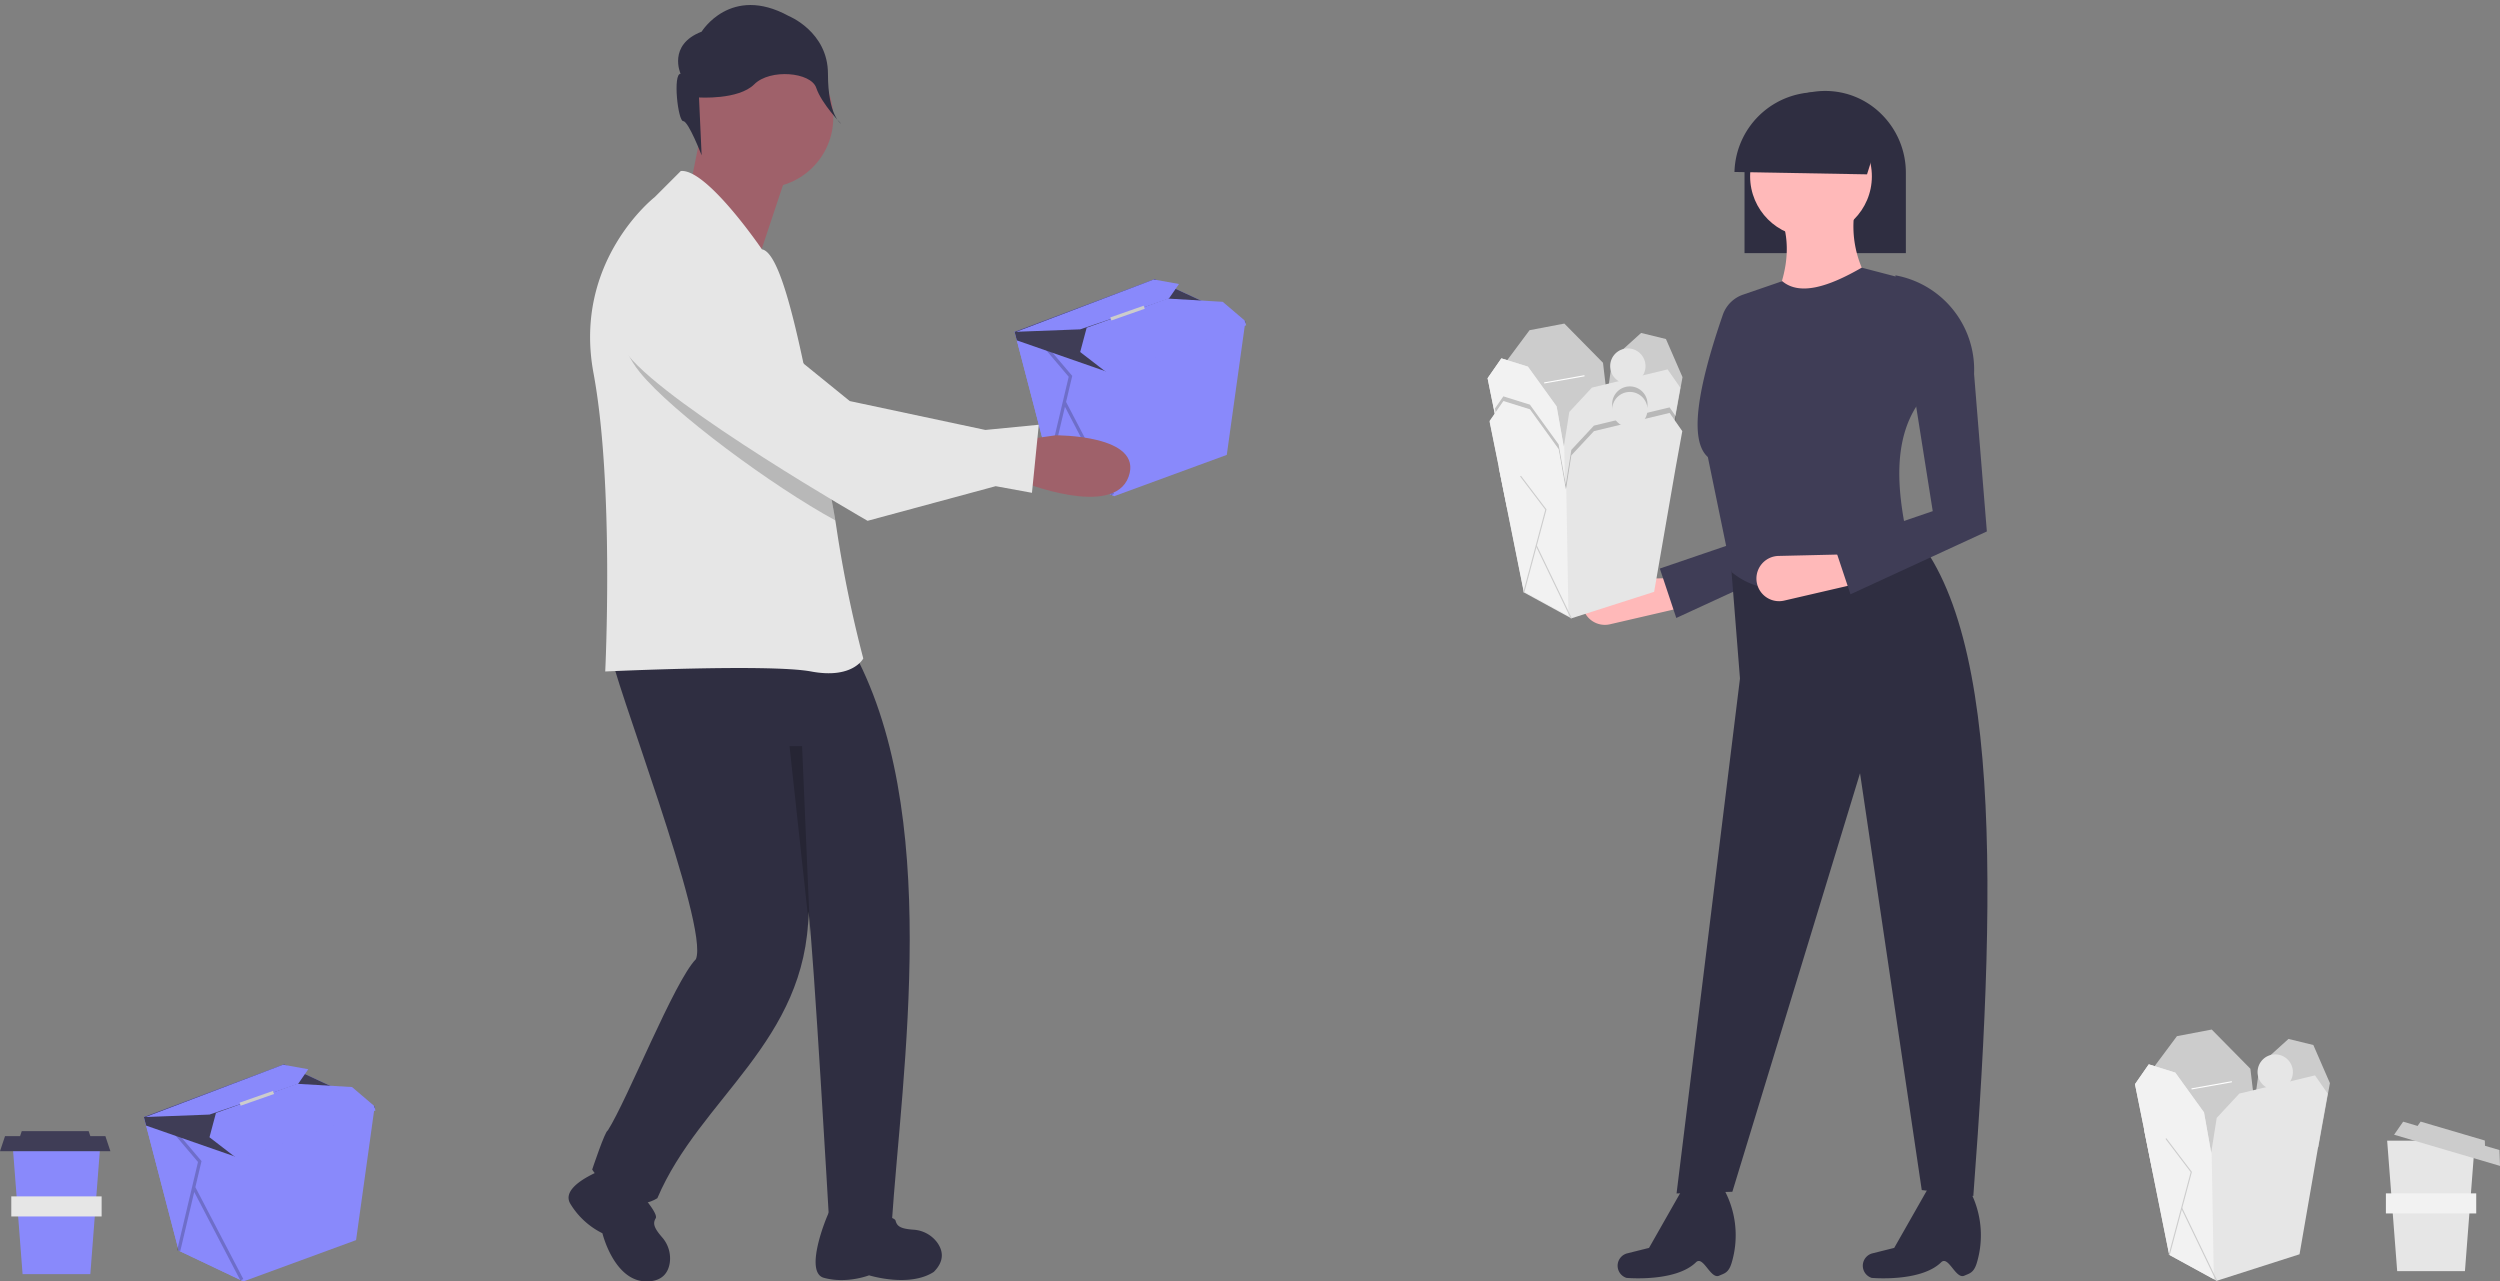 <svg width="996.312" height="510.676" xmlns="http://www.w3.org/2000/svg">

 <rect width="100%" height="100%" fill="#808080" stroke="none"/>

 <g>
  <title>background</title>
  <rect fill="none" id="canvas_background" height="602" width="802" y="-1" x="-1"/>
 </g>
 <g>
  <title>Layer 1</title>
  <polygon id="svg_1" fill="#8989fb" points="496.326,128.028 496.3,128.202 496.229,128.705 488.902,181.283 444.038,197.744 443.335,197.408 418.217,185.479 405.229,135.645 404.339,132.224 404.61,132.12 460.176,111.244 496.293,128.008 496.326,128.028 "/>
  <polygon id="svg_2" fill="#8989fb" points="443.335,197.408 418.217,185.479 404.339,132.224 404.61,132.12 440.811,147.393 443.335,197.408 "/>
  <polygon id="svg_3" opacity="0.2" points="443.965,196.8 424.859,160.186 427.313,149.806 415.756,136.197 414.772,137.033 425.906,150.144 417.589,185.33 418.846,185.628 424.405,162.107 442.82,197.397 443.965,196.8 "/>
  <polygon id="svg_4" fill="#3f3d56" points="496.326,128.673 496.229,128.705 440.811,148.039 405.229,135.645 404.339,132.224 404.61,132.12 460.176,111.244 496.293,128.008 496.3,128.202 496.326,128.673 "/>
  <polygon id="svg_5" fill="#8989fb" points="441.779,149.007 430.482,140.293 433.064,130.61 465.34,118.99 487.288,120.281 496.003,127.705 496.648,129.641 441.779,149.007 "/>
  <polygon id="svg_6" fill="#8989fb" points="404.984,132.224 430.482,131.255 444.295,126.567 465.831,118.99 469.859,113.181 459.809,111.382 404.984,132.224 "/>
  <rect id="svg_7" fill="#ccc" transform="rotate(-19.338, -175.863, 7.766)" height="1.291" width="14.09" y="324.561" x="368.287"/>
  <polygon id="svg_8" fill="#9f616a" points="280.668,46.344 274.435,77.507 303.521,99.322 317.026,58.809 280.668,46.344 "/>
  <circle id="svg_9" fill="#9f616a" r="28.047" cy="46.863" cx="304.041"/>
  <path id="svg_10" fill="#2f2e41" d="m243.272,259.373c0.128,9.049 39.539,109.757 34.067,122.871c-8.626,8.817 -27.18,55.747 -35.106,68.267c-1.038,-0.001 -6.232,15.581 -6.232,15.581s12.465,19.737 25.97,11.427c16.98,-39.937 59.506,-62.211 60.257,-114.263c2.053,16.443 8.112,121.989 8.112,121.989s-1.162,0.493 25,3c4.062,-61.258 20.66,-165.475 -16.5,-230.949c-11.425,-5.193 -95.567,2.078 -95.567,2.078z"/>
  <path id="svg_11" fill="#2f2e41" d="m330.337,483.19c-1.214,2.335 -9.924,23.893 -1.998,26.054c9.14,2.493 18,-1 18,-1s16,5 25.792,-1.355c4.57,-4.57 3.531,-8.725 1.35,-11.737a12.723,12.723 0 0 0 -9.439,-5.088c-4.969,-0.354 -6.547,-1.275 -7.116,-3.552c-0.831,-3.324 -26.589,-3.324 -26.589,-3.324z"/>
  <path id="svg_12" fill="#2f2e41" d="m244.864,464.365s-22.327,7.05 -17.626,15.276a30.913,30.913 0 0 0 12.838,11.839s4.656,19.196 17.582,19.196c6.463,0 8.666,-3.672 9.254,-7.344a12.723,12.723 0 0 0 -3.077,-10.272c-3.263,-3.764 -3.728,-5.531 -2.52,-7.544c1.763,-2.938 -16.451,-21.151 -16.451,-21.151z"/>
  <path id="svg_13" fill="#e6e6e6" d="m344.039,262.414s-4.16,8.31 -20.78,5.19c-16.62,-3.11 -82.06,0 -82.06,0s3.63,-74.27 -4.68,-118.94s24.41,-70.12 24.41,-70.12l10.39,-10.39c10.39,-1.03 32.33,31.21 32.33,31.21c7.22,1.21 13.96,31.9 19.71,60.94c0.34,1.66 0.66,3.3 0.98,4.94c2.65,13.54 6.34,28.61 8.55,42.14c0.16,0.96 0.31,1.91 0.45,2.86a494.563,494.563 0 0 0 10.7,52.17z"/>
  <path id="svg_14" fill="#2f2e41" d="m271.229,29.399s-5.244,-11.537 8.39,-16.78c0,0 11.537,-18.878 34.61,-6.293c0,0 15.732,6.293 15.732,23.073s5.244,19.927 5.244,19.927s-7.809,-8.011 -9.907,-14.304s-18.41,-7.72 -24.703,-1.428s-22.024,5.244 -22.024,5.244l1.049,23.073s-5.244,-13.634 -7.341,-13.634s-4.195,-18.878 -1.049,-18.878z"/>
  <path id="svg_15" opacity="0.2" d="m332.889,207.384c-24.78,-13.47 -64.92,-43.01 -77.87,-58.99c-17.07,-21.05 1.55,-37.05 1.55,-37.05c21.11,-13.32 46.35,32.38 46.35,32.38l20.44,16.58c0.34,1.66 0.66,3.3 0.98,4.94c2.65,13.54 6.34,28.61 8.55,42.14z"/>
  <path id="svg_16" fill="#9f616a" d="m406.862,191.861s36.84,14.956 42.903,-1.856s-29.086,-16.523 -29.086,-16.523l-13.799,1.955l-0.019,16.425z"/>
  <path id="svg_17" fill="#e6e6e6" d="m251.847,104.503s-18.611,16.009 -1.553,37.052s95.451,66.004 95.451,66.004l51.064,-13.804l14.451,2.644l2.724,-27.131l-21.289,2.078l-54.041,-11.507l-34.46,-27.961s-31.242,-40.689 -52.347,-27.377z"/>
  <polygon id="svg_18" opacity="0.2" points="319.646,297.362 322.902,373.443 314.646,297.362 319.646,297.362 "/>
  <path id="svg_19" fill="#ffb9b9" d="m671.182,241.939l-29.558,6.849a9.017,9.017 0 0 1 -10.759,-6.5l0,0a9.017,9.017 0 0 1 8.514,-11.3l28.551,-0.664l3.252,11.615z"/>
  <path id="svg_20" fill="#3f3d56" d="m668.043,246.276l-6.565,-19.694l39.355,-13.443l-10.445,-91.986l0,0c18.806,3.419 27.757,18.208 26.918,37.304l5.091,62.769l-54.355,25.05z"/>
  <path id="svg_21" fill="#2f2e41" d="m695.235,100.874l64.298,0l0,-31.976a32.8,32.8 0 0 0 -9.417,-23.088a31.691,31.691 0 0 0 -22.734,-9.566a32.199,32.199 0 0 0 -32.137,31.8c-0.005,0.293 -0.01,0.571 -0.01,0.854l0,31.975z"/>
  <path id="svg_22" fill="#2f2e41" d="m786.418,476.63l-20.554,-2.359l-24.597,-166.113l-50.879,166.787l-22.238,0.674l25.271,-205.199l-3.706,-46.835l63.009,-19.88c44.627,31.153 43.703,141.188 33.694,272.925z"/>
  <circle id="svg_23" fill="#ffb9b9" r="24.26" cy="70.275" cx="721.725"/>
  <path id="svg_24" fill="#ffb9b9" d="m745.985,114.078l-41.107,10.782c6.926,-13.319 9.142,-25.753 5.391,-37.064l28.977,-4.717a42.278,42.278 0 0 0 6.739,30.999z"/>
  <path id="svg_25" fill="#3f3d56" d="m759.799,212.803c-23.056,14.663 -49.914,31.507 -69.747,15.162l-9.434,-45.824c-7.499,-6.679 -4.173,-27.288 5.964,-56.664a12.994,12.994 0 0 1 8.055,-8.046l15.632,-5.374c6.928,5.826 18.284,2.351 31.673,-5.391l15.499,4.043l6.739,50.542c-9.728,14.575 -8.029,33.981 -4.38,51.552z"/>
  <path id="svg_26" fill="#ffb9b9" d="m740.592,232.504l-29.558,6.849a9.017,9.017 0 0 1 -10.759,-6.5l0,0a9.017,9.017 0 0 1 8.514,-11.3l28.551,-0.664l3.252,11.615z"/>
  <path id="svg_27" fill="#2f2e41" d="m782.845,508.389c-3.452,1.575 -6.344,-8.189 -9.255,-5.327c-8.145,8.004 -27.683,6.21 -27.683,6.21a5.091,5.091 0 0 1 -3.209,-6.635l0,0a5.091,5.091 0 0 1 3.532,-3.152l8.662,-2.165l13.6,-23.918l14.822,-1.876l0.374,0.612a38.217,38.217 0 0 1 4.095,31.25c-1.233,3.95 -2.91,4.076 -4.939,5.001z"/>
  <path id="svg_28" fill="#2f2e41" d="m685.132,508.389c-3.452,1.575 -6.344,-8.189 -9.255,-5.327c-8.145,8.004 -27.683,6.21 -27.683,6.21a5.091,5.091 0 0 1 -3.209,-6.635l0,0a5.091,5.091 0 0 1 3.532,-3.152l8.662,-2.165l13.6,-23.918l14.822,-1.876l0.374,0.612a38.217,38.217 0 0 1 4.095,31.25c-1.233,3.95 -2.91,4.076 -4.939,5.001z"/>
  <path id="svg_29" fill="#2f2e41" d="m750.165,50.041l-6.11,19.44l-52.826,-0.939a32.656,32.656 0 0 1 58.936,-18.501l-0,0z"/>
  <path id="svg_30" fill="#3f3d56" d="m737.454,236.842l-6.565,-19.694l39.355,-13.443l-14.887,-93.979l0,0a38.237,38.237 0 0 1 31.36,39.297l5.091,62.769l-54.355,25.05z"/>
  <polygon id="svg_31" fill="#ccc" points="643.455,183.748 602.522,192.551 594.159,152.278 609.564,131.591 623.428,128.95 638.833,144.575 643.455,183.748 "/>
  <polygon id="svg_32" fill="#e6e6e6" points="624.529,185.504 599.879,185.504 596.519,168.914 592.839,150.734 598.339,142.814 608.909,146.114 620.349,161.964 623.219,178.114 623.419,179.264 624.529,185.504 "/>
  <polygon id="svg_33" fill="#ccc" points="665.902,175.825 637.513,179.126 642.575,143.035 654.018,132.691 663.921,135.112 670.524,150.297 665.902,175.825 "/>
  <polygon id="svg_34" fill="#e6e6e6" points="669.639,154.474 666.999,169.004 658.419,218.514 625.409,229.084 624.269,228.464 606.479,218.734 596.469,168.894 596.519,168.914 622.989,179.564 623.219,178.114 623.379,177.064 625.409,164.164 634.429,154.474 664.579,147.214 669.639,154.474 "/>
  <circle id="svg_35" fill="#e6e6e6" r="7.042" cy="145.896" cx="648.737"/>
  <rect id="svg_36" fill="#fff" transform="rotate(-10.097, -151.067, -61.169)" height="0.44" width="16.318" y="283.451" x="566.046"/>
  <polygon id="svg_37" fill="#f2f2f2" points="624.269,228.464 606.479,218.734 596.469,168.894 596.519,168.914 592.839,150.734 598.339,142.814 608.909,146.114 620.349,161.964 623.219,178.114 623.379,177.064 623.419,179.264 623.529,185.504 624.269,228.464 "/>
  <polygon id="svg_38" fill="#ccc" points="606.696,218.796 606.27,218.682 615.045,185.776 604.997,172.529 605.348,172.263 615.526,185.681 606.696,218.796 "/>
  <rect id="svg_39" fill="#ccc" transform="rotate(-25.719, -207.654, 159.347)" height="32.163" width="0.44" y="551.522" x="512.4"/>
  <path id="svg_40" opacity="0.2" d="m667.907,165.988l-1.653,9.131l-0.084,0.009l-7.399,42.685l-33.011,10.563l-0.198,0.095l-0.132,-0.275l-18.596,-10.163l-0.213,-0.057l0.114,-0.431l-9.914,-49.357l0.051,0.02l-1.098,-5.418l0.821,-1.182l2.537,-3.653l10.563,3.301l11.444,15.845l0.167,0.942l1.202,6.761l0.482,2.716l1.019,5.737l0.968,-6.164l0.348,-2.218l0.876,-5.572l9.023,-9.683l4.012,-0.966l2.793,-0.673l3.842,-0.924a7.042,7.042 0 1 1 9.655,-2.326l9.848,-2.372l2.427,3.484l0.106,0.15z"/>
  <polygon id="svg_41" fill="#e6e6e6" points="625.321,202.848 600.673,202.848 593.631,168.077 599.133,160.154 609.696,163.455 621.14,179.3 625.321,202.848 "/>
  <polygon id="svg_42" fill="#e6e6e6" points="659.212,235.859 626.201,246.422 607.275,236.079 597.262,186.233 623.781,196.906 626.201,181.501 635.224,171.818 665.374,164.556 670.436,171.818 667.795,186.343 659.212,235.859 "/>
  <circle id="svg_43" fill="#e6e6e6" r="7.042" cy="163.235" cx="649.529"/>
  <polygon id="svg_44" fill="#f2f2f2" points="625.079,245.464 607.289,235.734 597.279,185.894 597.329,185.914 593.649,167.734 599.149,159.814 609.719,163.114 621.159,178.964 624.029,195.114 624.189,194.064 624.229,196.264 624.339,202.504 625.079,245.464 "/>
  <polygon id="svg_45" fill="#ccc" points="607.488,236.135 607.063,236.022 615.838,203.115 605.789,189.868 606.14,189.602 616.319,203.021 607.488,236.135 "/>
  <rect id="svg_46" fill="#ccc" transform="rotate(-25.719, -215.101, 161.408)" height="32.163" width="0.44" y="570.923" x="505.746"/>
  <polygon id="svg_47" fill="#ccc" points="901.455 465.094 860.522 473.897 852.159 433.624 867.564 412.937 881.428 410.296 896.833 425.921 901.455 465.094"/>
  <polygon id="svg_48" fill="#e6e6e6" points="882.529 466.85 857.879 466.85 854.519 450.26 850.839 432.08 856.339 424.16 866.909 427.46 878.349 443.31 881.219 459.46 881.419 460.61 882.529 466.85"/>
  <polygon id="svg_49" fill="#ccc" points="923.902 457.171 895.513 460.473 900.575 424.381 912.018 414.038 921.921 416.458 928.524 431.643 923.902 457.171"/>
  <polygon id="svg_50" fill="#e6e6e6" points="927.639 435.82 924.999 450.35 916.419 499.86 883.409 510.43 882.269 509.81 864.479 500.08 854.469 450.24 854.519 450.26 880.989 460.91 881.219 459.46 881.379 458.41 883.409 445.51 892.429 435.82 922.579 428.56 927.639 435.82"/>
  <circle id="svg_51" fill="#e6e6e6" r="7.042" cy="427.242" cx="906.737"/>
  <rect id="svg_52" fill="#fff" transform="rotate(-10.097, -196.572, -12.564)" height="0.44" width="16.318" y="614.402" x="778.542"/>
  <polygon id="svg_53" fill="#f2f2f2" points="882.269 509.81 864.479 500.08 854.469 450.24 854.519 450.26 850.839 432.08 856.339 424.16 866.909 427.46 878.349 443.31 881.219 459.46 881.379 458.41 881.419 460.61 881.529 466.85 882.269 509.81"/>
  <polygon id="svg_54" fill="#ccc" points="864.696 500.142 864.27 500.029 873.045 467.122 862.997 453.875 863.348 453.609 873.526 467.027 864.696 500.142"/>
  <rect id="svg_55" fill="#ccc" transform="rotate(-25.719, -304.621, 298.277)" height="32.163" width="0.44" y="972.798" x="673.434"/>
  <polygon id="svg_56" fill="#e6e6e6" points="982.339 506.59 955.339 506.59 951.339 454.59 986.339 454.59 982.339 506.59"/>
  <rect id="svg_57" fill="#f2f2f2" height="8" width="36" y="475.59" x="950.839"/>
  <polygon id="svg_58" fill="#ccc" points="996.089 458.323 990.333 456.628 990.259 454.521 964.679 446.986 963.474 448.716 957.719 447.021 954.105 452.211 996.312 464.644 996.089 458.323"/>
  <polygon id="svg_59" fill="#8989fb" points="149.326 440.959 149.3 441.133 149.229 441.637 141.902 494.215 97.038 510.676 96.335 510.34 71.217 498.411 58.229 448.576 57.339 445.155 57.61 445.052 113.176 424.176 149.293 440.94 149.326 440.959"/>
  <polygon id="svg_60" fill="#8989fb" points="96.335 510.34 71.217 498.411 57.339 445.155 57.61 445.052 93.811 460.325 96.335 510.34"/>
  <polygon id="svg_61" opacity="0.2" points="96.965 509.731 77.859 473.117 80.313 462.738 68.756 449.128 67.772 449.964 78.906 463.076 70.589 498.262 71.846 498.559 77.405 475.039 95.82 510.329 96.965 509.731"/>
  <polygon id="svg_62" fill="#3f3d56" points="149.326 441.605 149.229 441.637 93.811 460.97 58.229 448.576 57.339 445.155 57.61 445.052 113.176 424.176 149.293 440.94 149.3 441.133 149.326 441.605"/>
  <polygon id="svg_63" fill="#8989fb" points="94.779 461.939 83.482 453.224 86.064 443.541 118.34 431.922 140.288 433.213 149.003 440.636 149.648 442.573 94.779 461.939"/>
  <polygon id="svg_64" fill="#8989fb" points="57.984 445.155 83.482 444.187 97.295 439.498 118.831 431.922 122.859 426.112 112.809 424.314 57.984 445.155"/>
  <rect id="svg_65" fill="#ccc" transform="rotate(-19.338, -299.724, -91.37)" height="1.291" width="14.09" y="540.356" x="-102.573"/>
  <polygon id="svg_66" fill="#8989fb" points="36 507.786 9 507.786 5 455.786 40 455.786 36 507.786"/>
  <rect id="svg_67" fill="#e6e6e6" height="8" width="36" y="476.786" x="4.5"/>
  <polygon id="svg_68" fill="#3f3d56" points="42 452.786 36 452.786 35.333 450.786 8.667 450.786 8 452.786 2 452.786 0 458.786 44 458.786 42 452.786"/>
 </g>
</svg>
